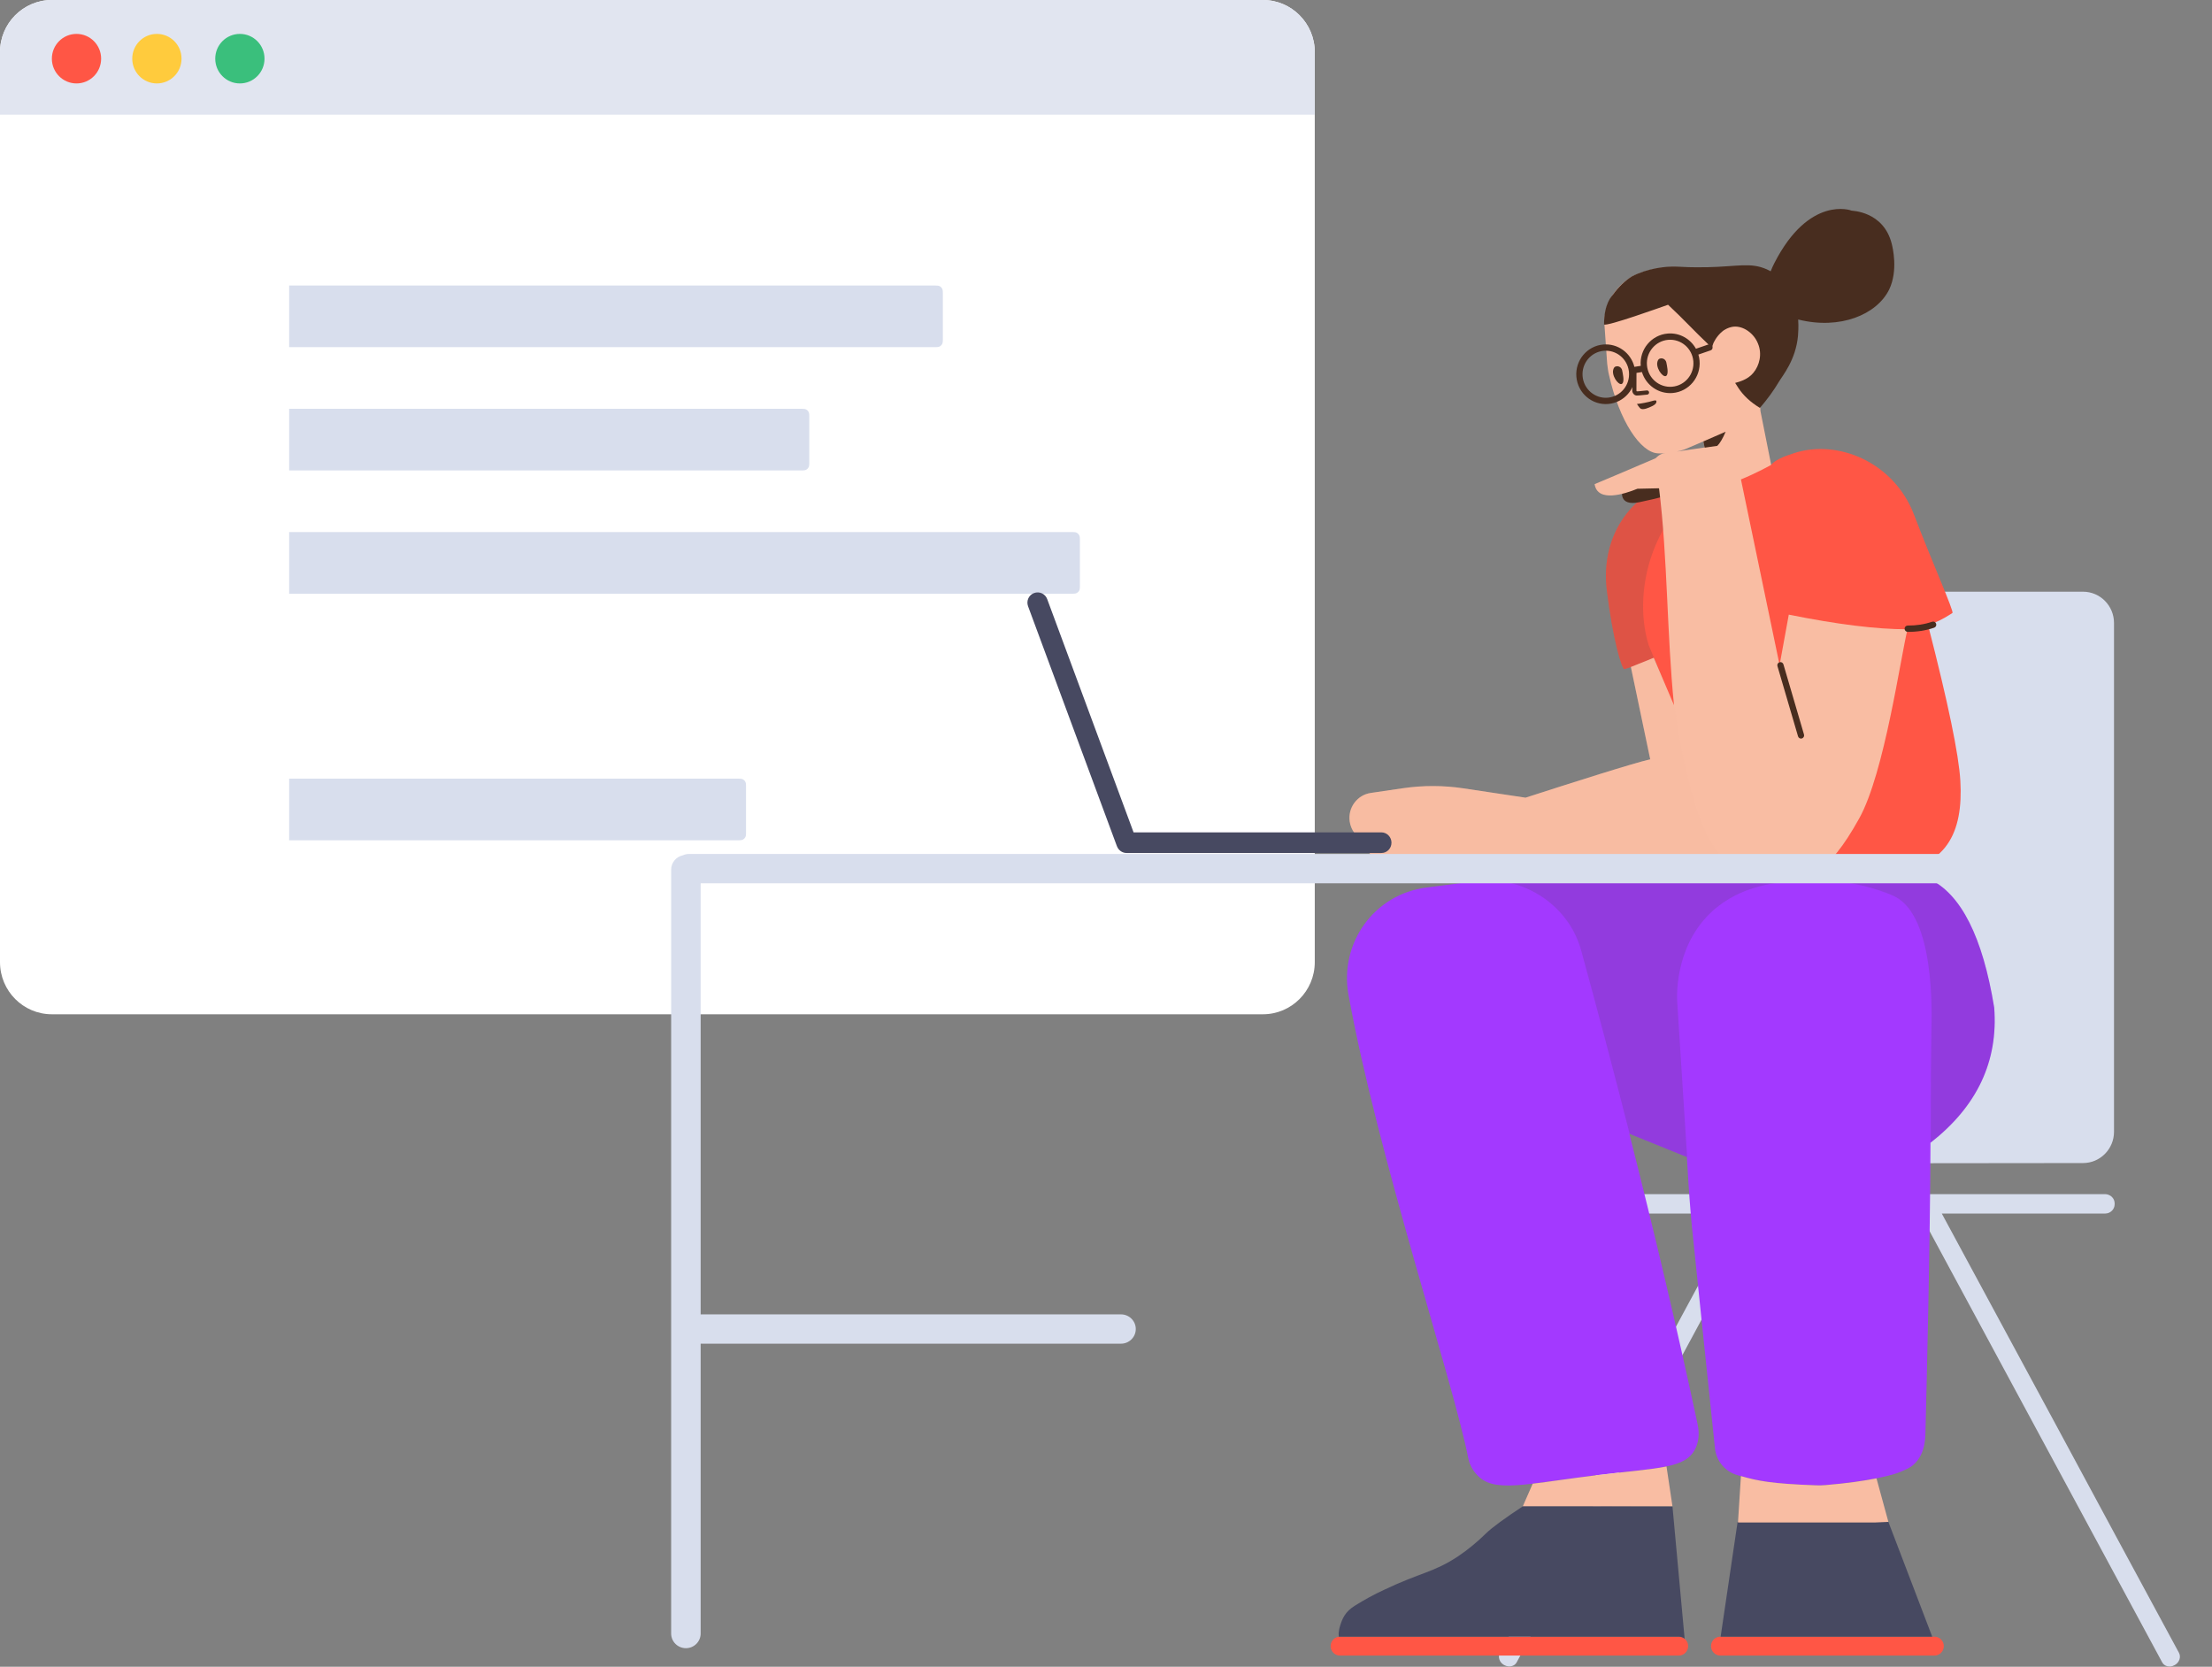 <svg width="215" height="162" viewBox="0 0 215 162" fill="none" xmlns="http://www.w3.org/2000/svg">
<rect x="0" y="0" width="215" height="162" fill="#808080" stroke="none"/>
<g clip-path="url(#clip0_99_934)">
<path d="M122.751 0H5.041C2.257 0 0 2.269 0 5.069V93.514C0 96.313 2.257 98.583 5.041 98.583H122.751C125.535 98.583 127.792 96.313 127.792 93.514V5.069C127.792 2.269 125.535 0 122.751 0Z" fill="white"/>
<path d="M72.511 76.406V80.945C72.511 81.198 72.485 81.289 72.436 81.382C72.386 81.474 72.314 81.546 72.223 81.596C72.131 81.645 72.04 81.671 71.789 81.671L28.104 81.671V75.68L71.789 75.68C72.04 75.68 72.131 75.706 72.223 75.756C72.314 75.805 72.386 75.877 72.436 75.97C72.485 76.062 72.511 76.153 72.511 76.406Z" fill="#D8DEED"/>
<path fill-rule="evenodd" clip-rule="evenodd" d="M116.576 64.424V68.963C116.576 69.215 116.55 69.307 116.501 69.399C116.452 69.491 116.38 69.564 116.288 69.613C116.196 69.662 116.105 69.689 115.854 69.689L28.105 69.689V63.697L115.854 63.697C116.105 63.697 116.196 63.724 116.288 63.773C116.38 63.822 116.452 63.895 116.501 63.987C116.55 64.079 116.576 64.171 116.576 64.424Z" fill="white"/>
<path d="M104.962 52.441V56.98C104.962 57.233 104.936 57.324 104.887 57.416C104.838 57.509 104.766 57.581 104.674 57.631C104.582 57.68 104.491 57.706 104.24 57.706L28.104 57.706V51.715L104.24 51.715C104.491 51.715 104.582 51.741 104.674 51.791C104.766 51.84 104.838 51.913 104.887 52.005C104.936 52.097 104.962 52.189 104.962 52.441Z" fill="#D8DEED"/>
<path d="M78.66 40.459V44.998C78.66 45.25 78.634 45.342 78.585 45.434C78.536 45.526 78.464 45.599 78.372 45.648C78.28 45.697 78.189 45.724 77.938 45.724L28.105 45.724V39.733L77.938 39.733C78.189 39.733 78.28 39.759 78.372 39.808C78.464 39.858 78.536 39.93 78.585 40.022C78.634 40.115 78.66 40.206 78.66 40.459Z" fill="#D8DEED"/>
<path d="M91.641 28.476V33.015C91.641 33.268 91.615 33.359 91.565 33.452C91.516 33.544 91.444 33.616 91.353 33.666C91.261 33.715 91.17 33.741 90.919 33.741L28.105 33.741V27.75L90.919 27.75C91.17 27.75 91.261 27.776 91.353 27.826C91.444 27.875 91.516 27.948 91.565 28.04C91.615 28.132 91.641 28.224 91.641 28.476Z" fill="#D8DEED"/>
<path d="M0 5.07C0 2.27 2.259 0 5.039 0H122.753C125.536 0 127.792 2.27 127.792 5.07V11.151H0V5.07Z" fill="#E1E5F0"/>
<path d="M7.436 8.11C8.758 8.11 9.83 7.032 9.83 5.702C9.83 4.372 8.758 3.295 7.436 3.295C6.113 3.295 5.041 4.372 5.041 5.702C5.041 7.032 6.113 8.11 7.436 8.11Z" fill="#FF5645"/>
<path d="M15.249 8.11C16.572 8.11 17.644 7.032 17.644 5.702C17.644 4.372 16.572 3.295 15.249 3.295C13.927 3.295 12.854 4.372 12.854 5.702C12.854 7.032 13.927 8.11 15.249 8.11Z" fill="#FFCB3D"/>
<path d="M23.315 8.11C24.638 8.11 25.71 7.032 25.71 5.702C25.71 4.372 24.638 3.295 23.315 3.295C21.993 3.295 20.921 4.372 20.921 5.702C20.921 7.032 21.993 8.11 23.315 8.11Z" fill="#3ABF7C"/>
</g>
<path d="M188.735 117.949H204.632C205.115 117.949 205.537 117.543 205.537 117.056V116.955C205.537 116.468 205.115 116.063 204.592 116.063H189.86C180.937 116.063 172.014 116.063 163.111 116.063H149.444C148.962 116.063 148.54 116.468 148.54 116.955V117.056C148.54 117.543 148.942 117.949 149.444 117.949H168.839L163.492 127.846C159.694 134.904 155.896 141.942 152.077 149L145.786 160.641C145.565 161.047 145.746 161.574 146.168 161.817L146.249 161.858C146.671 162.081 147.213 161.959 147.414 161.574L170.949 117.949H186.625L210.159 161.574C210.36 161.959 210.903 162.101 211.325 161.858L211.405 161.817C211.827 161.574 212.008 161.047 211.787 160.641L205.496 149C201.698 141.942 197.9 134.904 194.081 127.846L188.735 117.949ZM205.476 110.001V98.209C205.476 89.215 205.476 80.242 205.476 71.269V60.553C205.476 58.872 204.127 57.51 202.462 57.51H169.662C167.997 57.51 166.648 58.872 166.648 60.553V110.036C166.648 111.716 167.997 113.078 169.662 113.078C169.663 113.078 169.664 113.078 169.666 113.078L202.465 113.043C204.129 113.042 205.476 111.68 205.476 110.001Z" fill="#D8DEED"/>
<g clip-path="url(#clip1_99_934)">
<path d="M130.241 159.075H163.173C163.675 159.075 164.082 159.486 164.082 159.994C164.082 160.501 163.675 160.913 163.173 160.913H130.241C129.739 160.913 129.332 160.501 129.332 159.994C129.332 159.486 129.739 159.075 130.241 159.075ZM167.214 159.075H188.024C188.526 159.075 188.933 159.486 188.933 159.994C188.933 160.501 188.526 160.913 188.024 160.913H167.214C166.712 160.913 166.305 160.501 166.305 159.994C166.305 159.486 166.712 159.075 167.214 159.075Z" fill="#FF5645"/>
<path d="M187.806 159.075H167.241L168.89 147.92H183.546L187.806 159.075ZM163.742 159.277C163.587 159.151 163.389 159.075 163.173 159.075H130.241C130.203 159.075 130.166 159.077 130.129 159.082C130.118 158.987 130.112 158.876 130.115 158.741C130.137 158.599 130.14 158.435 130.183 158.273C130.443 157.297 130.757 156.649 131.676 156.073C132.596 155.497 133.534 154.982 134.512 154.53C138.118 152.816 139.35 152.838 141.721 151.266C142.703 150.61 143.605 149.849 144.447 149.027C145.009 148.478 146.224 147.588 148.09 146.354L162.558 146.399L163.742 159.277Z" fill="#474961"/>
<path d="M187.637 111.072C187.604 121.064 187.27 134.339 187.155 138.905C187.135 139.541 187.215 141.262 186.003 142.347C185.66 142.665 185.316 142.795 184.67 143.076C184.165 143.301 181.902 143.974 177.376 144.348C177.093 144.367 176.79 144.385 176.487 144.367C171.82 144.198 170.669 143.899 168.871 143.375C167.679 143.039 166.81 141.991 166.689 140.757C166.123 135.313 164.567 120.48 164.446 119.17C164.284 117.506 164.143 115.616 164.022 113.465L163.957 112.458L158.366 110.192C160.701 119.384 162.966 128.906 164.991 138.372C165.092 138.836 165.274 139.879 164.749 140.865C163.779 142.74 161.254 142.643 155.213 143.378C148.101 144.247 145.131 145.156 143.515 143.3C142.969 142.701 142.788 142.083 142.727 141.793C141.252 134.274 133.938 112.453 131.09 96.798C131.09 96.759 131.069 96.74 131.069 96.701C130.16 91.656 133.575 86.902 138.646 86.264C140.323 86.051 141.838 85.847 143.515 85.634C144.023 85.573 144.53 85.555 145.031 85.578L170.064 85.132C184.911 84.999 182.867 83.227 187.509 85.423C190.604 86.888 192.712 91.057 193.831 97.931C194.232 103.157 192.167 107.538 187.637 111.072Z" fill="#A339FF"/>
<path opacity="0.177" d="M187.663 111.052C187.664 110.53 187.665 110.017 187.665 109.515C187.665 105.624 187.686 102.276 187.726 100.125C187.766 98.422 188.069 89.07 184.15 87.124C183.806 86.956 183.463 86.825 182.776 86.582C182.231 86.395 179.402 85.422 175.765 85.572C173.402 85.665 169.846 85.815 166.916 88.153C162.875 91.389 162.976 96.496 163.017 97.319L163.984 112.469L158.396 110.204C156.839 104.074 155.251 98.091 153.683 92.368C152.611 88.473 149.03 85.777 145.102 85.577L170.064 85.132C184.911 84.999 182.867 83.227 187.509 85.423C190.604 86.888 192.712 91.057 193.831 97.931C194.232 103.147 192.175 107.521 187.663 111.052Z" fill="#444444"/>
<path d="M166.37 47.044C166.613 46.936 166.862 46.84 167.116 46.756L171.428 45.276C171.677 45.229 171.926 45.188 172.174 45.153C172.514 44.752 173.206 44.412 174.406 44.033C178.668 42.664 184.108 44.941 186.046 50.044C187.734 54.491 189.977 59.514 189.768 59.58C189.724 59.594 188.745 60.315 187.404 60.761C189.343 68.289 190.389 73.329 190.539 75.88C190.839 80.961 189.177 84.366 183.546 84.798C177.915 85.229 170.077 85.837 169.156 84.153C168.564 83.069 165.781 76.381 160.807 64.087C158.947 64.706 157.976 65.023 157.893 65.038C157.634 65.084 156.751 62.094 156.176 57.367C155.517 51.941 158.717 47.417 164.019 46.492C164.895 46.335 165.679 46.519 166.37 47.044Z" fill="#FF5645"/>
<path opacity="0.177" d="M166.383 47.054C161.11 49.303 158.491 57.007 160.247 62.704C160.441 63.171 160.632 63.631 160.821 64.083C158.952 64.705 157.976 65.023 157.893 65.038C157.634 65.084 156.751 62.094 156.176 57.367C155.517 51.941 158.717 47.417 164.019 46.492C164.901 46.334 165.689 46.521 166.383 47.054Z" fill="#444444"/>
<path d="M157.678 47.688C157.678 47.688 157.294 49.24 159.335 48.811C161.375 48.382 161.961 48.178 161.961 48.178L161.436 46.769L157.678 47.688Z" fill="#482D1F"/>
<path d="M169.214 46.596L172.972 64.638L173.865 59.74C178.574 60.689 182.406 61.163 185.361 61.163C185.377 61.163 185.393 61.163 185.409 61.163C184.743 63.782 183.165 75.148 180.71 79.546C177.607 85.105 175.795 85.716 171.213 85.261C170.743 85.215 170.301 85.129 169.883 85.005C170.083 85.073 170.29 85.129 170.503 85.175L146.794 85.549L146.792 85.556L146.72 85.551L146.621 85.552C146.578 85.553 146.535 85.546 146.494 85.534L136.735 84.796C135.222 84.682 133.832 83.912 132.923 82.685L131.647 80.964C131.404 80.636 131.246 80.251 131.187 79.846C130.995 78.506 131.914 77.263 133.239 77.069L136.366 76.611C138.313 76.326 140.29 76.329 142.236 76.622L148.279 77.53C152.823 76.062 158.885 74.133 160.399 73.801L158.519 64.831L160.741 63.934C161.439 65.572 162.095 67.11 162.71 68.549C162.013 61.713 162.092 54.164 161.254 47.458L159.153 47.504C157.9 48.014 155.274 48.872 154.991 47.055C154.991 47.055 158.466 45.605 160.91 44.543L161.092 44.379C161.254 44.236 161.395 44.155 161.597 44.093C161.638 44.073 161.678 44.073 161.719 44.073L161.853 44.053C161.489 44.081 161.233 44.075 161.145 44.065C159.455 43.989 157.384 40.912 156.387 36.429C156.295 36.068 156.263 35.702 156.212 35.337L155.957 31.691C155.886 30.877 156.039 30.064 156.382 29.337C156.415 29.252 156.45 29.187 156.485 29.122C156.608 28.907 156.731 28.691 156.858 28.515C157.345 27.816 157.949 27.291 158.585 26.907C160.098 26.117 161.866 25.92 162.863 25.955C163.005 25.963 163.454 25.985 164.085 26.011C164.681 26.102 165.251 26.133 165.837 26.102C166.16 26.094 166.426 26.357 166.455 26.683L166.704 31.909C166.706 31.947 166.716 32.002 166.734 32.072C168.768 31.221 170.225 31.707 171.103 33.529C172.421 36.261 171.228 35.67 170.642 36.398C170.22 36.907 169.694 37.159 169.34 37.292C169.274 37.307 169.207 37.346 169.148 37.4L170.73 37.416L171.01 38.539L171.113 39.965L172.153 45.182C172.153 45.182 170.686 46.009 169.214 46.596ZM165.681 43.491L165.562 42.905C165.512 42.926 165.462 42.948 165.41 42.97C163.729 43.693 163.826 43.643 163.709 43.694C163.457 43.774 163.211 43.837 162.979 43.888L164.79 43.624L165.681 43.491ZM182.204 147.979H168.927L169.213 143.467C170.845 143.934 172.126 144.208 176.513 144.367C176.816 144.385 177.119 144.367 177.402 144.348C179.561 144.17 181.205 143.923 182.389 143.689L183.546 147.92L182.204 147.979ZM161.98 142.534L162.558 146.399H148.014L148.974 144.209C150.601 144.017 152.644 143.695 155.238 143.378C158.307 143.004 160.468 142.846 161.98 142.534Z" fill="#F9BDA3"/>
<path d="M166.915 43.335L166.152 43.443L165.725 43.507C165.71 43.503 165.696 43.498 165.681 43.494L165.562 42.904L167.73 41.959C167.438 42.639 167.166 43.097 166.915 43.335Z" fill="#482D1F"/>
<path d="M157.667 35.988C157.739 36.35 157.871 36.933 157.732 37.212C157.508 37.662 156.719 36.748 156.78 36.046C156.815 35.756 156.946 35.621 157.107 35.607C157.367 35.563 157.604 35.727 157.667 35.988ZM161.961 35.219C162.033 35.581 162.164 36.164 162.026 36.443C161.802 36.893 161.013 35.979 161.074 35.277C161.109 34.986 161.24 34.852 161.401 34.838C161.66 34.794 161.898 34.958 161.961 35.219Z" fill="#482D1F"/>
<path d="M158.658 35.943L158.653 37.994C158.674 38.245 158.88 38.464 159.117 38.443C159.257 38.442 159.346 38.434 159.704 38.395C159.864 38.378 159.974 38.367 160.103 38.355C160.214 38.346 160.297 38.246 160.287 38.134C160.277 38.022 160.179 37.939 160.068 37.949C159.935 37.96 159.823 37.972 159.661 37.989C159.318 38.026 159.234 38.033 159.097 38.035C159.089 38.035 159.059 38.003 159.056 37.977L159.062 35.944C159.062 35.832 158.972 35.74 158.861 35.74C158.749 35.739 158.658 35.831 158.658 35.943Z" fill="#482D1F"/>
<path d="M160.507 39.509C160.644 39.456 160.974 39.283 160.997 39.076C160.993 39.035 161.008 38.972 160.986 38.954C160.897 38.859 160.642 38.964 160.285 39.057C159.65 39.215 159.106 39.264 159.106 39.264C159.106 39.264 159.317 39.593 159.427 39.686C159.669 39.911 160.292 39.61 160.507 39.509Z" fill="#482D1F"/>
<path d="M165.388 33.708L166.058 33.478C166.44 33.346 166.635 33.926 166.253 34.058L165.583 34.288L165.078 34.462C165.135 34.651 165.174 34.85 165.192 35.056C165.33 36.651 164.162 38.058 162.584 38.197C161.21 38.319 159.979 37.441 159.591 36.16L159.237 36.217L158.945 36.263C159.004 37.8 157.86 39.128 156.328 39.263C154.75 39.403 153.358 38.222 153.22 36.627C153.082 35.032 154.25 33.625 155.828 33.486C157.244 33.36 158.517 34.299 158.858 35.657L159.143 35.611L159.237 36.217C158.89 35.957 158.889 35.948 158.888 35.939L158.571 35.703L158.858 35.657C158.872 35.713 158.885 35.771 158.896 35.829C158.922 35.724 159.001 35.634 159.143 35.611L159.475 35.559C159.339 33.964 160.506 32.559 162.084 32.42C163.246 32.317 164.306 32.929 164.84 33.896L165.388 33.708ZM158.665 36.308C158.498 36.334 158.342 36.218 158.318 36.048C158.294 35.883 158.407 35.728 158.571 35.703L159.143 35.611L159.475 35.559C159.476 35.559 159.476 35.56 159.476 35.561C159.494 35.769 159.533 35.969 159.591 36.16L159.237 36.217L158.665 36.308ZM159.237 36.217C159.092 36.24 158.988 36.175 158.932 36.08L159.237 36.217ZM162.531 37.587C163.776 37.477 164.697 36.368 164.588 35.109C164.479 33.851 163.381 32.92 162.137 33.03C160.892 33.14 159.971 34.25 160.08 35.508C160.188 36.766 161.286 37.697 162.531 37.587ZM155.881 34.096C154.636 34.206 153.715 35.315 153.824 36.574C153.933 37.832 155.03 38.763 156.275 38.653C157.52 38.543 158.441 37.433 158.332 36.175C158.329 36.133 158.324 36.09 158.318 36.048C158.148 34.85 157.079 33.99 155.881 34.096Z" fill="#482D1F"/>
<path opacity="0.2" d="M170.491 85.175L146.782 85.549L146.78 85.556L146.708 85.551L146.61 85.552C146.566 85.553 146.523 85.546 146.483 85.534L136.723 84.796C135.211 84.682 133.821 83.912 132.911 82.685L131.635 80.964C131.392 80.636 131.234 80.251 131.176 79.846C130.984 78.506 131.902 77.263 133.227 77.069L136.354 76.611C138.301 76.326 140.278 76.329 142.224 76.622L148.268 77.53C152.811 76.062 158.874 74.133 160.387 73.801L158.508 64.831L160.73 63.934C161.468 65.668 162.16 67.289 162.806 68.8C162.919 69.699 163.049 70.593 163.202 71.483C164.694 79.506 166.423 84.301 170.491 85.175Z" fill="#F9BDA3"/>
<path d="M172.763 64.745C172.715 64.583 172.807 64.413 172.967 64.365C173.127 64.317 173.296 64.409 173.344 64.571L175.344 71.392C175.391 71.554 175.3 71.725 175.139 71.773C174.979 71.821 174.81 71.728 174.763 71.566L172.763 64.745ZM185.421 61.413C185.254 61.412 185.119 61.274 185.12 61.104C185.122 60.935 185.258 60.799 185.426 60.8C186.269 60.807 187.06 60.682 187.801 60.428C187.96 60.374 188.132 60.459 188.186 60.619C188.24 60.78 188.155 60.954 187.996 61.008C187.19 61.285 186.331 61.42 185.421 61.413Z" fill="#482D1F"/>
<path d="M168.651 37.219C168.958 37.128 169.866 36.926 170.424 36.233C171.012 35.525 171.301 34.413 170.867 33.385C170.477 32.395 169.439 31.646 168.475 31.752C167.933 31.82 167.513 32.124 167.456 32.17C166.792 32.7 166.527 33.38 166.527 33.38L166.366 33.854C166.286 33.748 166.21 33.649 166.137 33.558C164.59 32.096 163.698 31.081 162.131 29.62C161.344 29.895 156.288 31.714 155.908 31.543C155.908 29.468 156.659 28.8 156.786 28.625C157.273 27.926 157.985 27.247 158.621 26.863C160.135 26.073 161.902 25.876 162.899 25.911C163.042 25.919 163.49 25.94 164.121 25.967C164.304 25.971 164.487 25.975 164.71 25.976C165.237 25.97 165.643 25.976 165.886 25.974C168.963 25.907 170.122 25.477 171.724 26.176C171.817 26.219 171.949 26.282 172.104 26.368C172.211 26.086 172.335 25.823 172.459 25.579C175.846 18.945 179.96 20.447 179.96 20.472C179.96 20.496 183.077 20.496 183.875 23.71C183.954 24.029 184.513 26.285 183.62 28.145C182.421 30.578 178.846 32.076 174.778 31.054C174.828 31.765 174.78 32.348 174.759 32.652C174.537 35.008 173.266 36.494 172.894 37.122C172.399 37.958 171.787 38.8 171.058 39.647C170.149 39.095 169.454 38.451 168.971 37.715C168.866 37.553 168.759 37.387 168.651 37.219Z" fill="#482D1F"/>
</g>
<path d="M68.102 127.754C68.135 127.752 68.17 127.751 68.204 127.751H108.96C109.752 127.751 110.394 128.388 110.394 129.174C110.394 129.961 109.752 130.598 108.96 130.598H68.204C68.17 130.598 68.135 130.597 68.102 130.595V158.771C68.102 159.557 67.46 160.195 66.668 160.195C65.876 160.195 65.234 159.557 65.234 158.771L65.234 84.526C65.234 83.84 65.722 83.268 66.371 83.132C66.555 83.047 66.759 83 66.975 83H188.834C189.626 83 190.268 83.638 190.268 84.424C190.268 85.21 189.626 85.848 188.834 85.848H68.102V127.754Z" fill="#D8DEED"/>
<path d="M108.633 82.396C108.805 82.701 109.131 82.907 109.504 82.907H134.266C134.817 82.907 135.248 82.457 135.248 81.904C135.248 81.35 134.8 80.901 134.266 80.901H110.18L101.784 58.229C101.595 57.71 101.026 57.451 100.509 57.641C99.992 57.831 99.734 58.402 99.923 58.921L108.556 82.232C108.577 82.29 108.603 82.345 108.633 82.396Z" fill="#474961"/>
<defs>
<clipPath id="clip0_99_934">
<rect width="127.792" height="98.583" fill="white"/>
</clipPath>
<clipPath id="clip1_99_934">
<rect width="105.463" height="154.389" fill="white" transform="translate(108.725 6.524)"/>
</clipPath>
</defs>
</svg>
